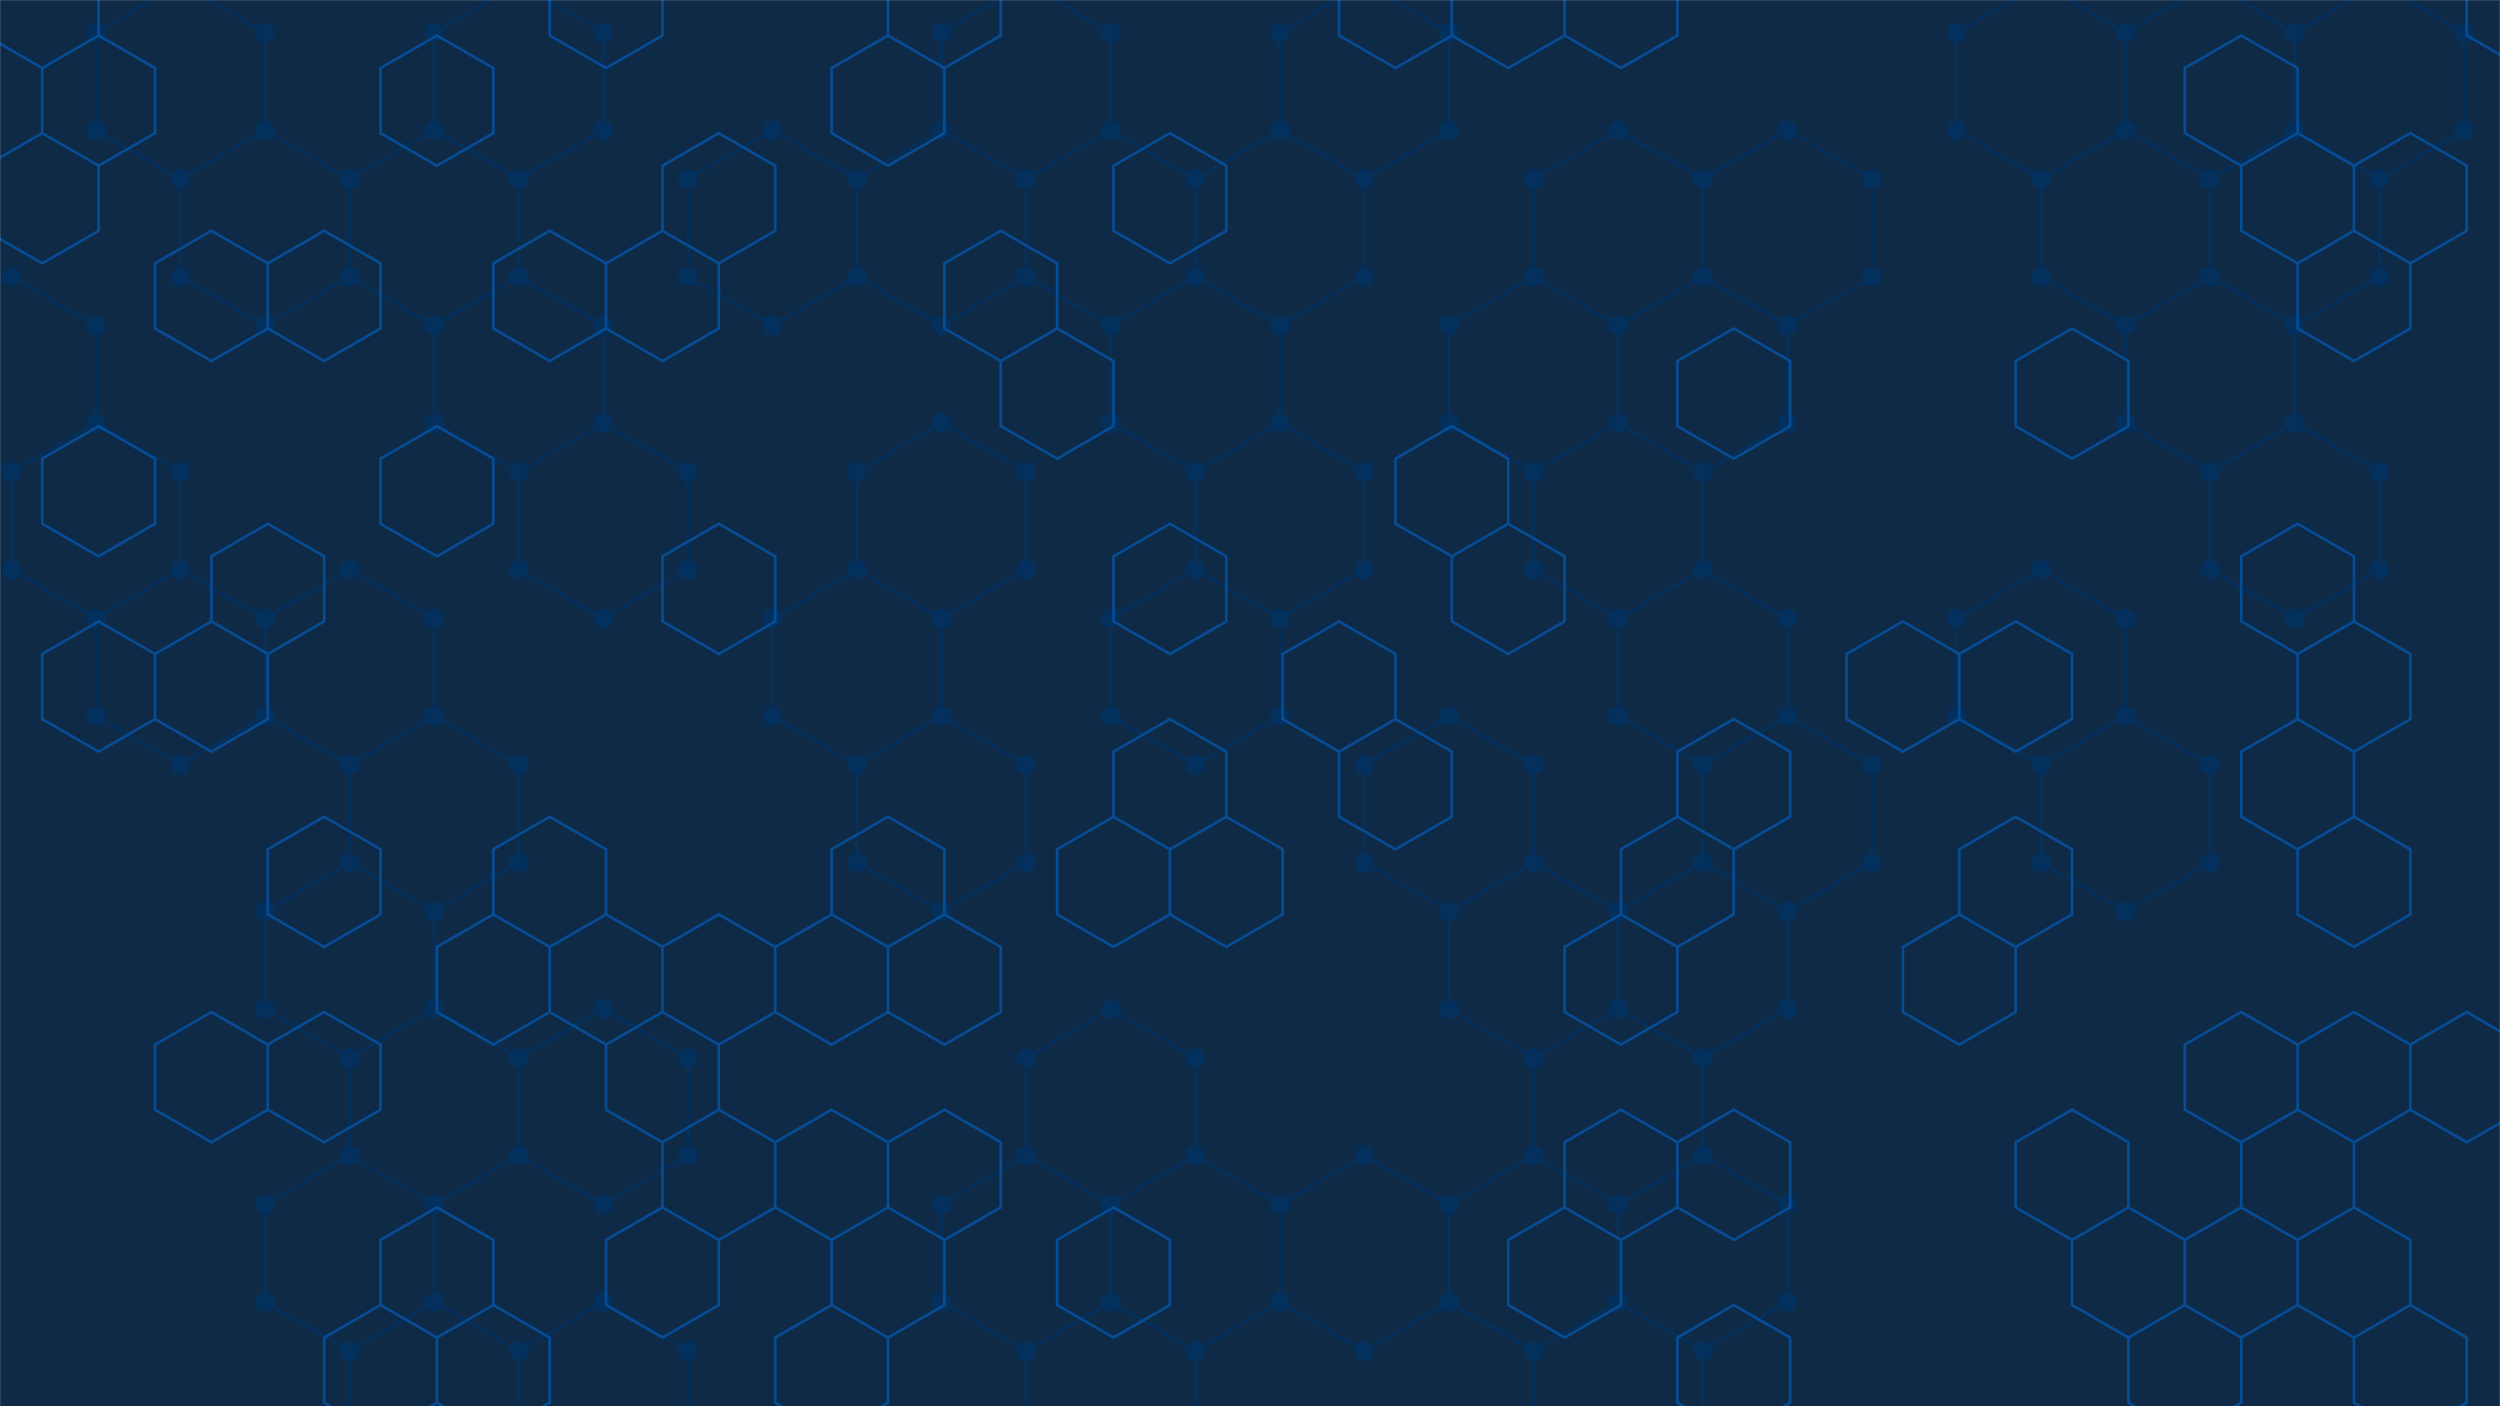 <svg xmlns="http://www.w3.org/2000/svg" version="1.1" xmlns:xlink="http://www.w3.org/1999/xlink" xmlns:svgjs="http://svgjs.com/svgjs" width="1920" height="1080" preserveAspectRatio="none" viewBox="0 0 1920 1080"><g mask="url(&quot;#SvgjsMask1002&quot;)" fill="none"><rect width="1920" height="1080" x="0" y="0" fill="#0e2a47"></rect><path d="M8.6 212.5L73.55 250L73.55 325L8.6 362.5L-56.35 325L-56.35 250zM73.55 325L138.51 362.5L138.51 437.5L73.55 475L8.6 437.5L8.6 362.5zM138.51 -12.5L203.46 25L203.46 100L138.51 137.5L73.55 100L73.55 25zM203.46 100L268.42 137.5L268.42 212.5L203.46 250L138.51 212.5L138.51 137.5zM138.51 437.5L203.46 475L203.46 550L138.51 587.5L73.55 550L73.55 475zM333.37 100L398.32 137.5L398.32 212.5L333.37 250L268.42 212.5L268.42 137.5zM268.42 437.5L333.37 475L333.37 550L268.42 587.5L203.46 550L203.46 475zM333.37 550L398.32 587.5L398.32 662.5L333.37 700L268.42 662.5L268.42 587.5zM268.42 662.5L333.37 700L333.37 775L268.42 812.5L203.46 775L203.46 700zM333.37 775L398.32 812.5L398.32 887.5L333.37 925L268.42 887.5L268.42 812.5zM268.42 887.5L333.37 925L333.37 1000L268.42 1037.5L203.46 1000L203.46 925zM333.37 1000L398.32 1037.5L398.32 1112.5L333.37 1150L268.42 1112.5L268.42 1037.5zM268.42 1112.5L333.37 1150L333.37 1225L268.42 1262.5L203.46 1225L203.46 1150zM398.32 -12.5L463.28 25L463.28 100L398.32 137.5L333.37 100L333.37 25zM398.32 212.5L463.28 250L463.28 325L398.32 362.5L333.37 325L333.37 250zM463.28 325L528.23 362.5L528.23 437.5L463.28 475L398.32 437.5L398.32 362.5zM463.28 775L528.23 812.5L528.23 887.5L463.28 925L398.32 887.5L398.32 812.5zM463.28 1000L528.23 1037.5L528.23 1112.5L463.28 1150L398.32 1112.5L398.32 1037.5zM398.32 1112.5L463.28 1150L463.28 1225L398.32 1262.5L333.37 1225L333.37 1150zM593.18 100L658.14 137.5L658.14 212.5L593.18 250L528.23 212.5L528.23 137.5zM723.09 100L788.05 137.5L788.05 212.5L723.09 250L658.14 212.5L658.14 137.5zM723.09 325L788.05 362.5L788.05 437.5L723.09 475L658.14 437.5L658.14 362.5zM658.14 437.5L723.09 475L723.09 550L658.14 587.5L593.18 550L593.18 475zM723.09 550L788.05 587.5L788.05 662.5L723.09 700L658.14 662.5L658.14 587.5zM788.04 -12.5L853 25L853 100L788.04 137.5L723.09 100L723.09 25zM853 100L917.95 137.5L917.95 212.5L853 250L788.04 212.5L788.04 137.5zM853 775L917.95 812.5L917.95 887.5L853 925L788.04 887.5L788.04 812.5zM788.04 887.5L853 925L853 1000L788.04 1037.5L723.09 1000L723.09 925zM853 1000L917.95 1037.5L917.95 1112.5L853 1150L788.04 1112.5L788.04 1037.5zM982.91 100L1047.86 137.5L1047.86 212.5L982.91 250L917.95 212.5L917.95 137.5zM917.95 212.5L982.91 250L982.91 325L917.95 362.5L853 325L853 250zM982.91 325L1047.86 362.5L1047.86 437.5L982.91 475L917.95 437.5L917.95 362.5zM917.95 437.5L982.91 475L982.91 550L917.95 587.5L853 550L853 475zM917.95 887.5L982.91 925L982.91 1000L917.95 1037.5L853 1000L853 925zM1047.86 -12.5L1112.81 25L1112.81 100L1047.86 137.5L982.91 100L982.91 25zM1112.81 550L1177.77 587.5L1177.77 662.5L1112.81 700L1047.86 662.5L1047.86 587.5zM1047.86 887.5L1112.81 925L1112.81 1000L1047.86 1037.5L982.91 1000L982.91 925zM1242.72 100L1307.67 137.5L1307.67 212.5L1242.72 250L1177.77 212.5L1177.77 137.5zM1177.77 212.5L1242.72 250L1242.72 325L1177.77 362.5L1112.81 325L1112.81 250zM1242.72 325L1307.67 362.5L1307.67 437.5L1242.72 475L1177.77 437.5L1177.77 362.5zM1177.77 662.5L1242.72 700L1242.72 775L1177.77 812.5L1112.81 775L1112.81 700zM1242.72 775L1307.67 812.5L1307.67 887.5L1242.72 925L1177.77 887.5L1177.77 812.5zM1177.77 887.5L1242.72 925L1242.72 1000L1177.77 1037.5L1112.81 1000L1112.81 925zM1242.72 1000L1307.67 1037.5L1307.67 1112.5L1242.72 1150L1177.77 1112.5L1177.77 1037.5zM1372.63 100L1437.58 137.5L1437.58 212.5L1372.63 250L1307.67 212.5L1307.67 137.5zM1307.67 212.5L1372.63 250L1372.63 325L1307.67 362.5L1242.72 325L1242.72 250zM1307.67 437.5L1372.63 475L1372.63 550L1307.67 587.5L1242.72 550L1242.72 475zM1372.63 550L1437.58 587.5L1437.58 662.5L1372.63 700L1307.67 662.5L1307.67 587.5zM1307.67 662.5L1372.63 700L1372.63 775L1307.67 812.5L1242.72 775L1242.72 700zM1307.67 887.5L1372.63 925L1372.63 1000L1307.67 1037.5L1242.72 1000L1242.72 925zM1437.58 1112.5L1502.54 1150L1502.54 1225L1437.58 1262.5L1372.63 1225L1372.63 1150zM1567.49 -12.5L1632.44 25L1632.44 100L1567.49 137.5L1502.54 100L1502.54 25zM1632.44 100L1697.4 137.5L1697.4 212.5L1632.44 250L1567.49 212.5L1567.49 137.5zM1567.49 437.5L1632.44 475L1632.44 550L1567.49 587.5L1502.54 550L1502.54 475zM1632.44 550L1697.4 587.5L1697.4 662.5L1632.44 700L1567.49 662.5L1567.49 587.5zM1567.49 1112.5L1632.44 1150L1632.44 1225L1567.49 1262.5L1502.54 1225L1502.54 1150zM1697.4 -12.5L1762.35 25L1762.35 100L1697.4 137.5L1632.44 100L1632.44 25zM1762.35 100L1827.3 137.5L1827.3 212.5L1762.35 250L1697.4 212.5L1697.4 137.5zM1697.4 212.5L1762.35 250L1762.35 325L1697.4 362.5L1632.44 325L1632.44 250zM1762.35 325L1827.3 362.5L1827.3 437.5L1762.35 475L1697.4 437.5L1697.4 362.5zM1827.3 -12.5L1892.26 25L1892.26 100L1827.3 137.5L1762.35 100L1762.35 25z" stroke="#03305d" stroke-width="2"></path><path d="M1.1 212.5 a7.5 7.5 0 1 0 15 0 a7.5 7.5 0 1 0 -15 0zM66.05 250 a7.5 7.5 0 1 0 15 0 a7.5 7.5 0 1 0 -15 0zM66.05 325 a7.5 7.5 0 1 0 15 0 a7.5 7.5 0 1 0 -15 0zM1.1 362.5 a7.5 7.5 0 1 0 15 0 a7.5 7.5 0 1 0 -15 0zM-63.85 325 a7.5 7.5 0 1 0 15 0 a7.5 7.5 0 1 0 -15 0zM-63.85 250 a7.5 7.5 0 1 0 15 0 a7.5 7.5 0 1 0 -15 0zM131.01 362.5 a7.5 7.5 0 1 0 15 0 a7.5 7.5 0 1 0 -15 0zM131.01 437.5 a7.5 7.5 0 1 0 15 0 a7.5 7.5 0 1 0 -15 0zM66.05 475 a7.5 7.5 0 1 0 15 0 a7.5 7.5 0 1 0 -15 0zM1.1 437.5 a7.5 7.5 0 1 0 15 0 a7.5 7.5 0 1 0 -15 0zM131.01 -12.5 a7.5 7.5 0 1 0 15 0 a7.5 7.5 0 1 0 -15 0zM195.96 25 a7.5 7.5 0 1 0 15 0 a7.5 7.5 0 1 0 -15 0zM195.96 100 a7.5 7.5 0 1 0 15 0 a7.5 7.5 0 1 0 -15 0zM131.01 137.5 a7.5 7.5 0 1 0 15 0 a7.5 7.5 0 1 0 -15 0zM66.05 100 a7.5 7.5 0 1 0 15 0 a7.5 7.5 0 1 0 -15 0zM66.05 25 a7.5 7.5 0 1 0 15 0 a7.5 7.5 0 1 0 -15 0zM260.92 137.5 a7.5 7.5 0 1 0 15 0 a7.5 7.5 0 1 0 -15 0zM260.92 212.5 a7.5 7.5 0 1 0 15 0 a7.5 7.5 0 1 0 -15 0zM195.96 250 a7.5 7.5 0 1 0 15 0 a7.5 7.5 0 1 0 -15 0zM131.01 212.5 a7.5 7.5 0 1 0 15 0 a7.5 7.5 0 1 0 -15 0zM195.96 475 a7.5 7.5 0 1 0 15 0 a7.5 7.5 0 1 0 -15 0zM195.96 550 a7.5 7.5 0 1 0 15 0 a7.5 7.5 0 1 0 -15 0zM131.01 587.5 a7.5 7.5 0 1 0 15 0 a7.5 7.5 0 1 0 -15 0zM66.05 550 a7.5 7.5 0 1 0 15 0 a7.5 7.5 0 1 0 -15 0zM325.87 100 a7.5 7.5 0 1 0 15 0 a7.5 7.5 0 1 0 -15 0zM390.82 137.5 a7.5 7.5 0 1 0 15 0 a7.5 7.5 0 1 0 -15 0zM390.82 212.5 a7.5 7.5 0 1 0 15 0 a7.5 7.5 0 1 0 -15 0zM325.87 250 a7.5 7.5 0 1 0 15 0 a7.5 7.5 0 1 0 -15 0zM260.92 437.5 a7.5 7.5 0 1 0 15 0 a7.5 7.5 0 1 0 -15 0zM325.87 475 a7.5 7.5 0 1 0 15 0 a7.5 7.5 0 1 0 -15 0zM325.87 550 a7.5 7.5 0 1 0 15 0 a7.5 7.5 0 1 0 -15 0zM260.92 587.5 a7.5 7.5 0 1 0 15 0 a7.5 7.5 0 1 0 -15 0zM390.82 587.5 a7.5 7.5 0 1 0 15 0 a7.5 7.5 0 1 0 -15 0zM390.82 662.5 a7.5 7.5 0 1 0 15 0 a7.5 7.5 0 1 0 -15 0zM325.87 700 a7.5 7.5 0 1 0 15 0 a7.5 7.5 0 1 0 -15 0zM260.92 662.5 a7.5 7.5 0 1 0 15 0 a7.5 7.5 0 1 0 -15 0zM325.87 775 a7.5 7.5 0 1 0 15 0 a7.5 7.5 0 1 0 -15 0zM260.92 812.5 a7.5 7.5 0 1 0 15 0 a7.5 7.5 0 1 0 -15 0zM195.96 775 a7.5 7.5 0 1 0 15 0 a7.5 7.5 0 1 0 -15 0zM195.96 700 a7.5 7.5 0 1 0 15 0 a7.5 7.5 0 1 0 -15 0zM390.82 812.5 a7.5 7.5 0 1 0 15 0 a7.5 7.5 0 1 0 -15 0zM390.82 887.5 a7.5 7.5 0 1 0 15 0 a7.5 7.5 0 1 0 -15 0zM325.87 925 a7.5 7.5 0 1 0 15 0 a7.5 7.5 0 1 0 -15 0zM260.92 887.5 a7.5 7.5 0 1 0 15 0 a7.5 7.5 0 1 0 -15 0zM325.87 1000 a7.5 7.5 0 1 0 15 0 a7.5 7.5 0 1 0 -15 0zM260.92 1037.5 a7.5 7.5 0 1 0 15 0 a7.5 7.5 0 1 0 -15 0zM195.96 1000 a7.5 7.5 0 1 0 15 0 a7.5 7.5 0 1 0 -15 0zM195.96 925 a7.5 7.5 0 1 0 15 0 a7.5 7.5 0 1 0 -15 0zM390.82 1037.5 a7.5 7.5 0 1 0 15 0 a7.5 7.5 0 1 0 -15 0zM390.82 1112.5 a7.5 7.5 0 1 0 15 0 a7.5 7.5 0 1 0 -15 0zM325.87 1150 a7.5 7.5 0 1 0 15 0 a7.5 7.5 0 1 0 -15 0zM260.92 1112.5 a7.5 7.5 0 1 0 15 0 a7.5 7.5 0 1 0 -15 0zM325.87 1225 a7.5 7.5 0 1 0 15 0 a7.5 7.5 0 1 0 -15 0zM260.92 1262.5 a7.5 7.5 0 1 0 15 0 a7.5 7.5 0 1 0 -15 0zM195.96 1225 a7.5 7.5 0 1 0 15 0 a7.5 7.5 0 1 0 -15 0zM195.96 1150 a7.5 7.5 0 1 0 15 0 a7.5 7.5 0 1 0 -15 0zM390.82 -12.5 a7.5 7.5 0 1 0 15 0 a7.5 7.5 0 1 0 -15 0zM455.78 25 a7.5 7.5 0 1 0 15 0 a7.5 7.5 0 1 0 -15 0zM455.78 100 a7.5 7.5 0 1 0 15 0 a7.5 7.5 0 1 0 -15 0zM325.87 25 a7.5 7.5 0 1 0 15 0 a7.5 7.5 0 1 0 -15 0zM455.78 250 a7.5 7.5 0 1 0 15 0 a7.5 7.5 0 1 0 -15 0zM455.78 325 a7.5 7.5 0 1 0 15 0 a7.5 7.5 0 1 0 -15 0zM390.82 362.5 a7.5 7.5 0 1 0 15 0 a7.5 7.5 0 1 0 -15 0zM325.87 325 a7.5 7.5 0 1 0 15 0 a7.5 7.5 0 1 0 -15 0zM520.73 362.5 a7.5 7.5 0 1 0 15 0 a7.5 7.5 0 1 0 -15 0zM520.73 437.5 a7.5 7.5 0 1 0 15 0 a7.5 7.5 0 1 0 -15 0zM455.78 475 a7.5 7.5 0 1 0 15 0 a7.5 7.5 0 1 0 -15 0zM390.82 437.5 a7.5 7.5 0 1 0 15 0 a7.5 7.5 0 1 0 -15 0zM455.78 775 a7.5 7.5 0 1 0 15 0 a7.5 7.5 0 1 0 -15 0zM520.73 812.5 a7.5 7.5 0 1 0 15 0 a7.5 7.5 0 1 0 -15 0zM520.73 887.5 a7.5 7.5 0 1 0 15 0 a7.5 7.5 0 1 0 -15 0zM455.78 925 a7.5 7.5 0 1 0 15 0 a7.5 7.5 0 1 0 -15 0zM455.78 1000 a7.5 7.5 0 1 0 15 0 a7.5 7.5 0 1 0 -15 0zM520.73 1037.5 a7.5 7.5 0 1 0 15 0 a7.5 7.5 0 1 0 -15 0zM520.73 1112.5 a7.5 7.5 0 1 0 15 0 a7.5 7.5 0 1 0 -15 0zM455.78 1150 a7.5 7.5 0 1 0 15 0 a7.5 7.5 0 1 0 -15 0zM455.78 1225 a7.5 7.5 0 1 0 15 0 a7.5 7.5 0 1 0 -15 0zM390.82 1262.5 a7.5 7.5 0 1 0 15 0 a7.5 7.5 0 1 0 -15 0zM585.68 100 a7.5 7.5 0 1 0 15 0 a7.5 7.5 0 1 0 -15 0zM650.64 137.5 a7.5 7.5 0 1 0 15 0 a7.5 7.5 0 1 0 -15 0zM650.64 212.5 a7.5 7.5 0 1 0 15 0 a7.5 7.5 0 1 0 -15 0zM585.68 250 a7.5 7.5 0 1 0 15 0 a7.5 7.5 0 1 0 -15 0zM520.73 212.5 a7.5 7.5 0 1 0 15 0 a7.5 7.5 0 1 0 -15 0zM520.73 137.5 a7.5 7.5 0 1 0 15 0 a7.5 7.5 0 1 0 -15 0zM715.59 100 a7.5 7.5 0 1 0 15 0 a7.5 7.5 0 1 0 -15 0zM780.55 137.5 a7.5 7.5 0 1 0 15 0 a7.5 7.5 0 1 0 -15 0zM780.55 212.5 a7.5 7.5 0 1 0 15 0 a7.5 7.5 0 1 0 -15 0zM715.59 250 a7.5 7.5 0 1 0 15 0 a7.5 7.5 0 1 0 -15 0zM715.59 325 a7.5 7.5 0 1 0 15 0 a7.5 7.5 0 1 0 -15 0zM780.55 362.5 a7.5 7.5 0 1 0 15 0 a7.5 7.5 0 1 0 -15 0zM780.55 437.5 a7.5 7.5 0 1 0 15 0 a7.5 7.5 0 1 0 -15 0zM715.59 475 a7.5 7.5 0 1 0 15 0 a7.5 7.5 0 1 0 -15 0zM650.64 437.5 a7.5 7.5 0 1 0 15 0 a7.5 7.5 0 1 0 -15 0zM650.64 362.5 a7.5 7.5 0 1 0 15 0 a7.5 7.5 0 1 0 -15 0zM715.59 550 a7.5 7.5 0 1 0 15 0 a7.5 7.5 0 1 0 -15 0zM650.64 587.5 a7.5 7.5 0 1 0 15 0 a7.5 7.5 0 1 0 -15 0zM585.68 550 a7.5 7.5 0 1 0 15 0 a7.5 7.5 0 1 0 -15 0zM585.68 475 a7.5 7.5 0 1 0 15 0 a7.5 7.5 0 1 0 -15 0zM780.55 587.5 a7.5 7.5 0 1 0 15 0 a7.5 7.5 0 1 0 -15 0zM780.55 662.5 a7.5 7.5 0 1 0 15 0 a7.5 7.5 0 1 0 -15 0zM715.59 700 a7.5 7.5 0 1 0 15 0 a7.5 7.5 0 1 0 -15 0zM650.64 662.5 a7.5 7.5 0 1 0 15 0 a7.5 7.5 0 1 0 -15 0zM780.54 -12.5 a7.5 7.5 0 1 0 15 0 a7.5 7.5 0 1 0 -15 0zM845.5 25 a7.5 7.5 0 1 0 15 0 a7.5 7.5 0 1 0 -15 0zM845.5 100 a7.5 7.5 0 1 0 15 0 a7.5 7.5 0 1 0 -15 0zM780.54 137.5 a7.5 7.5 0 1 0 15 0 a7.5 7.5 0 1 0 -15 0zM715.59 25 a7.5 7.5 0 1 0 15 0 a7.5 7.5 0 1 0 -15 0zM910.45 137.5 a7.5 7.5 0 1 0 15 0 a7.5 7.5 0 1 0 -15 0zM910.45 212.5 a7.5 7.5 0 1 0 15 0 a7.5 7.5 0 1 0 -15 0zM845.5 250 a7.5 7.5 0 1 0 15 0 a7.5 7.5 0 1 0 -15 0zM780.54 212.5 a7.5 7.5 0 1 0 15 0 a7.5 7.5 0 1 0 -15 0zM845.5 775 a7.5 7.5 0 1 0 15 0 a7.5 7.5 0 1 0 -15 0zM910.45 812.5 a7.5 7.5 0 1 0 15 0 a7.5 7.5 0 1 0 -15 0zM910.45 887.5 a7.5 7.5 0 1 0 15 0 a7.5 7.5 0 1 0 -15 0zM845.5 925 a7.5 7.5 0 1 0 15 0 a7.5 7.5 0 1 0 -15 0zM780.54 887.5 a7.5 7.5 0 1 0 15 0 a7.5 7.5 0 1 0 -15 0zM780.54 812.5 a7.5 7.5 0 1 0 15 0 a7.5 7.5 0 1 0 -15 0zM845.5 1000 a7.5 7.5 0 1 0 15 0 a7.5 7.5 0 1 0 -15 0zM780.54 1037.5 a7.5 7.5 0 1 0 15 0 a7.5 7.5 0 1 0 -15 0zM715.59 1000 a7.5 7.5 0 1 0 15 0 a7.5 7.5 0 1 0 -15 0zM715.59 925 a7.5 7.5 0 1 0 15 0 a7.5 7.5 0 1 0 -15 0zM910.45 1037.5 a7.5 7.5 0 1 0 15 0 a7.5 7.5 0 1 0 -15 0zM910.45 1112.5 a7.5 7.5 0 1 0 15 0 a7.5 7.5 0 1 0 -15 0zM845.5 1150 a7.5 7.5 0 1 0 15 0 a7.5 7.5 0 1 0 -15 0zM780.54 1112.5 a7.5 7.5 0 1 0 15 0 a7.5 7.5 0 1 0 -15 0zM975.41 100 a7.5 7.5 0 1 0 15 0 a7.5 7.5 0 1 0 -15 0zM1040.36 137.5 a7.5 7.5 0 1 0 15 0 a7.5 7.5 0 1 0 -15 0zM1040.36 212.5 a7.5 7.5 0 1 0 15 0 a7.5 7.5 0 1 0 -15 0zM975.41 250 a7.5 7.5 0 1 0 15 0 a7.5 7.5 0 1 0 -15 0zM975.41 325 a7.5 7.5 0 1 0 15 0 a7.5 7.5 0 1 0 -15 0zM910.45 362.5 a7.5 7.5 0 1 0 15 0 a7.5 7.5 0 1 0 -15 0zM845.5 325 a7.5 7.5 0 1 0 15 0 a7.5 7.5 0 1 0 -15 0zM1040.36 362.5 a7.5 7.5 0 1 0 15 0 a7.5 7.5 0 1 0 -15 0zM1040.36 437.5 a7.5 7.5 0 1 0 15 0 a7.5 7.5 0 1 0 -15 0zM975.41 475 a7.5 7.5 0 1 0 15 0 a7.5 7.5 0 1 0 -15 0zM910.45 437.5 a7.5 7.5 0 1 0 15 0 a7.5 7.5 0 1 0 -15 0zM975.41 550 a7.5 7.5 0 1 0 15 0 a7.5 7.5 0 1 0 -15 0zM910.45 587.5 a7.5 7.5 0 1 0 15 0 a7.5 7.5 0 1 0 -15 0zM845.5 550 a7.5 7.5 0 1 0 15 0 a7.5 7.5 0 1 0 -15 0zM845.5 475 a7.5 7.5 0 1 0 15 0 a7.5 7.5 0 1 0 -15 0zM975.41 925 a7.5 7.5 0 1 0 15 0 a7.5 7.5 0 1 0 -15 0zM975.41 1000 a7.5 7.5 0 1 0 15 0 a7.5 7.5 0 1 0 -15 0zM1040.36 -12.5 a7.5 7.5 0 1 0 15 0 a7.5 7.5 0 1 0 -15 0zM1105.31 25 a7.5 7.5 0 1 0 15 0 a7.5 7.5 0 1 0 -15 0zM1105.31 100 a7.5 7.5 0 1 0 15 0 a7.5 7.5 0 1 0 -15 0zM975.41 25 a7.5 7.5 0 1 0 15 0 a7.5 7.5 0 1 0 -15 0zM1105.31 550 a7.5 7.5 0 1 0 15 0 a7.5 7.5 0 1 0 -15 0zM1170.27 587.5 a7.5 7.5 0 1 0 15 0 a7.5 7.5 0 1 0 -15 0zM1170.27 662.5 a7.5 7.5 0 1 0 15 0 a7.5 7.5 0 1 0 -15 0zM1105.31 700 a7.5 7.5 0 1 0 15 0 a7.5 7.5 0 1 0 -15 0zM1040.36 662.5 a7.5 7.5 0 1 0 15 0 a7.5 7.5 0 1 0 -15 0zM1040.36 587.5 a7.5 7.5 0 1 0 15 0 a7.5 7.5 0 1 0 -15 0zM1040.36 887.5 a7.5 7.5 0 1 0 15 0 a7.5 7.5 0 1 0 -15 0zM1105.31 925 a7.5 7.5 0 1 0 15 0 a7.5 7.5 0 1 0 -15 0zM1105.31 1000 a7.5 7.5 0 1 0 15 0 a7.5 7.5 0 1 0 -15 0zM1040.36 1037.5 a7.5 7.5 0 1 0 15 0 a7.5 7.5 0 1 0 -15 0zM1235.22 100 a7.5 7.5 0 1 0 15 0 a7.5 7.5 0 1 0 -15 0zM1300.17 137.5 a7.5 7.5 0 1 0 15 0 a7.5 7.5 0 1 0 -15 0zM1300.17 212.5 a7.5 7.5 0 1 0 15 0 a7.5 7.5 0 1 0 -15 0zM1235.22 250 a7.5 7.5 0 1 0 15 0 a7.5 7.5 0 1 0 -15 0zM1170.27 212.5 a7.5 7.5 0 1 0 15 0 a7.5 7.5 0 1 0 -15 0zM1170.27 137.5 a7.5 7.5 0 1 0 15 0 a7.5 7.5 0 1 0 -15 0zM1235.22 325 a7.5 7.5 0 1 0 15 0 a7.5 7.5 0 1 0 -15 0zM1170.27 362.5 a7.5 7.5 0 1 0 15 0 a7.5 7.5 0 1 0 -15 0zM1105.31 325 a7.5 7.5 0 1 0 15 0 a7.5 7.5 0 1 0 -15 0zM1105.31 250 a7.5 7.5 0 1 0 15 0 a7.5 7.5 0 1 0 -15 0zM1300.17 362.5 a7.5 7.5 0 1 0 15 0 a7.5 7.5 0 1 0 -15 0zM1300.17 437.5 a7.5 7.5 0 1 0 15 0 a7.5 7.5 0 1 0 -15 0zM1235.22 475 a7.5 7.5 0 1 0 15 0 a7.5 7.5 0 1 0 -15 0zM1170.27 437.5 a7.5 7.5 0 1 0 15 0 a7.5 7.5 0 1 0 -15 0zM1235.22 700 a7.5 7.5 0 1 0 15 0 a7.5 7.5 0 1 0 -15 0zM1235.22 775 a7.5 7.5 0 1 0 15 0 a7.5 7.5 0 1 0 -15 0zM1170.27 812.5 a7.5 7.5 0 1 0 15 0 a7.5 7.5 0 1 0 -15 0zM1105.31 775 a7.5 7.5 0 1 0 15 0 a7.5 7.5 0 1 0 -15 0zM1300.17 812.5 a7.5 7.5 0 1 0 15 0 a7.5 7.5 0 1 0 -15 0zM1300.17 887.5 a7.5 7.5 0 1 0 15 0 a7.5 7.5 0 1 0 -15 0zM1235.22 925 a7.5 7.5 0 1 0 15 0 a7.5 7.5 0 1 0 -15 0zM1170.27 887.5 a7.5 7.5 0 1 0 15 0 a7.5 7.5 0 1 0 -15 0zM1235.22 1000 a7.5 7.5 0 1 0 15 0 a7.5 7.5 0 1 0 -15 0zM1170.27 1037.5 a7.5 7.5 0 1 0 15 0 a7.5 7.5 0 1 0 -15 0zM1300.17 1037.5 a7.5 7.5 0 1 0 15 0 a7.5 7.5 0 1 0 -15 0zM1300.17 1112.5 a7.5 7.5 0 1 0 15 0 a7.5 7.5 0 1 0 -15 0zM1235.22 1150 a7.5 7.5 0 1 0 15 0 a7.5 7.5 0 1 0 -15 0zM1170.27 1112.5 a7.5 7.5 0 1 0 15 0 a7.5 7.5 0 1 0 -15 0zM1365.13 100 a7.5 7.5 0 1 0 15 0 a7.5 7.5 0 1 0 -15 0zM1430.08 137.5 a7.5 7.5 0 1 0 15 0 a7.5 7.5 0 1 0 -15 0zM1430.08 212.5 a7.5 7.5 0 1 0 15 0 a7.5 7.5 0 1 0 -15 0zM1365.13 250 a7.5 7.5 0 1 0 15 0 a7.5 7.5 0 1 0 -15 0zM1365.13 325 a7.5 7.5 0 1 0 15 0 a7.5 7.5 0 1 0 -15 0zM1365.13 475 a7.5 7.5 0 1 0 15 0 a7.5 7.5 0 1 0 -15 0zM1365.13 550 a7.5 7.5 0 1 0 15 0 a7.5 7.5 0 1 0 -15 0zM1300.17 587.5 a7.5 7.5 0 1 0 15 0 a7.5 7.5 0 1 0 -15 0zM1235.22 550 a7.5 7.5 0 1 0 15 0 a7.5 7.5 0 1 0 -15 0zM1430.08 587.5 a7.5 7.5 0 1 0 15 0 a7.5 7.5 0 1 0 -15 0zM1430.08 662.5 a7.5 7.5 0 1 0 15 0 a7.5 7.5 0 1 0 -15 0zM1365.13 700 a7.5 7.5 0 1 0 15 0 a7.5 7.5 0 1 0 -15 0zM1300.17 662.5 a7.5 7.5 0 1 0 15 0 a7.5 7.5 0 1 0 -15 0zM1365.13 775 a7.5 7.5 0 1 0 15 0 a7.5 7.5 0 1 0 -15 0zM1365.13 925 a7.5 7.5 0 1 0 15 0 a7.5 7.5 0 1 0 -15 0zM1365.13 1000 a7.5 7.5 0 1 0 15 0 a7.5 7.5 0 1 0 -15 0zM1430.08 1112.5 a7.5 7.5 0 1 0 15 0 a7.5 7.5 0 1 0 -15 0zM1495.04 1150 a7.5 7.5 0 1 0 15 0 a7.5 7.5 0 1 0 -15 0zM1495.04 1225 a7.5 7.5 0 1 0 15 0 a7.5 7.5 0 1 0 -15 0zM1430.08 1262.5 a7.5 7.5 0 1 0 15 0 a7.5 7.5 0 1 0 -15 0zM1365.13 1225 a7.5 7.5 0 1 0 15 0 a7.5 7.5 0 1 0 -15 0zM1365.13 1150 a7.5 7.5 0 1 0 15 0 a7.5 7.5 0 1 0 -15 0zM1559.99 -12.5 a7.5 7.5 0 1 0 15 0 a7.5 7.5 0 1 0 -15 0zM1624.94 25 a7.5 7.5 0 1 0 15 0 a7.5 7.5 0 1 0 -15 0zM1624.94 100 a7.5 7.5 0 1 0 15 0 a7.5 7.5 0 1 0 -15 0zM1559.99 137.5 a7.5 7.5 0 1 0 15 0 a7.5 7.5 0 1 0 -15 0zM1495.04 100 a7.5 7.5 0 1 0 15 0 a7.5 7.5 0 1 0 -15 0zM1495.04 25 a7.5 7.5 0 1 0 15 0 a7.5 7.5 0 1 0 -15 0zM1689.9 137.5 a7.5 7.5 0 1 0 15 0 a7.5 7.5 0 1 0 -15 0zM1689.9 212.5 a7.5 7.5 0 1 0 15 0 a7.5 7.5 0 1 0 -15 0zM1624.94 250 a7.5 7.5 0 1 0 15 0 a7.5 7.5 0 1 0 -15 0zM1559.99 212.5 a7.5 7.5 0 1 0 15 0 a7.5 7.5 0 1 0 -15 0zM1559.99 437.5 a7.5 7.5 0 1 0 15 0 a7.5 7.5 0 1 0 -15 0zM1624.94 475 a7.5 7.5 0 1 0 15 0 a7.5 7.5 0 1 0 -15 0zM1624.94 550 a7.5 7.5 0 1 0 15 0 a7.5 7.5 0 1 0 -15 0zM1559.99 587.5 a7.5 7.5 0 1 0 15 0 a7.5 7.5 0 1 0 -15 0zM1495.04 550 a7.5 7.5 0 1 0 15 0 a7.5 7.5 0 1 0 -15 0zM1495.04 475 a7.5 7.5 0 1 0 15 0 a7.5 7.5 0 1 0 -15 0zM1689.9 587.5 a7.5 7.5 0 1 0 15 0 a7.5 7.5 0 1 0 -15 0zM1689.9 662.5 a7.5 7.5 0 1 0 15 0 a7.5 7.5 0 1 0 -15 0zM1624.94 700 a7.5 7.5 0 1 0 15 0 a7.5 7.5 0 1 0 -15 0zM1559.99 662.5 a7.5 7.5 0 1 0 15 0 a7.5 7.5 0 1 0 -15 0zM1559.99 1112.5 a7.5 7.5 0 1 0 15 0 a7.5 7.5 0 1 0 -15 0zM1624.94 1150 a7.5 7.5 0 1 0 15 0 a7.5 7.5 0 1 0 -15 0zM1624.94 1225 a7.5 7.5 0 1 0 15 0 a7.5 7.5 0 1 0 -15 0zM1559.99 1262.5 a7.5 7.5 0 1 0 15 0 a7.5 7.5 0 1 0 -15 0zM1689.9 -12.5 a7.5 7.5 0 1 0 15 0 a7.5 7.5 0 1 0 -15 0zM1754.85 25 a7.5 7.5 0 1 0 15 0 a7.5 7.5 0 1 0 -15 0zM1754.85 100 a7.5 7.5 0 1 0 15 0 a7.5 7.5 0 1 0 -15 0zM1819.8 137.5 a7.5 7.5 0 1 0 15 0 a7.5 7.5 0 1 0 -15 0zM1819.8 212.5 a7.5 7.5 0 1 0 15 0 a7.5 7.5 0 1 0 -15 0zM1754.85 250 a7.5 7.5 0 1 0 15 0 a7.5 7.5 0 1 0 -15 0zM1754.85 325 a7.5 7.5 0 1 0 15 0 a7.5 7.5 0 1 0 -15 0zM1689.9 362.5 a7.5 7.5 0 1 0 15 0 a7.5 7.5 0 1 0 -15 0zM1624.94 325 a7.5 7.5 0 1 0 15 0 a7.5 7.5 0 1 0 -15 0zM1819.8 362.5 a7.5 7.5 0 1 0 15 0 a7.5 7.5 0 1 0 -15 0zM1819.8 437.5 a7.5 7.5 0 1 0 15 0 a7.5 7.5 0 1 0 -15 0zM1754.85 475 a7.5 7.5 0 1 0 15 0 a7.5 7.5 0 1 0 -15 0zM1689.9 437.5 a7.5 7.5 0 1 0 15 0 a7.5 7.5 0 1 0 -15 0zM1819.8 -12.5 a7.5 7.5 0 1 0 15 0 a7.5 7.5 0 1 0 -15 0zM1884.76 25 a7.5 7.5 0 1 0 15 0 a7.5 7.5 0 1 0 -15 0zM1884.76 100 a7.5 7.5 0 1 0 15 0 a7.5 7.5 0 1 0 -15 0z" fill="#03305d"></path><path d="M32.43 -47.74L75.73 -22.74L75.73 27.26L32.43 52.26L-10.87 27.26L-10.87 -22.74zM75.73 27.26L119.03 52.26L119.03 102.26L75.73 127.26L32.43 102.26L32.43 52.26zM32.43 102.26L75.73 127.26L75.73 177.26L32.43 202.26L-10.87 177.26L-10.87 127.26zM75.73 327.26L119.03 352.26L119.03 402.26L75.73 427.26L32.43 402.26L32.43 352.26zM75.73 477.26L119.03 502.26L119.03 552.26L75.73 577.26L32.43 552.26L32.43 502.26zM162.34 177.26L205.64 202.26L205.64 252.26L162.34 277.26L119.03 252.26L119.03 202.26zM162.34 477.26L205.64 502.26L205.64 552.26L162.34 577.26L119.03 552.26L119.03 502.26zM162.34 777.26L205.64 802.26L205.64 852.26L162.34 877.26L119.03 852.26L119.03 802.26zM248.94 177.26L292.25 202.26L292.25 252.26L248.94 277.26L205.64 252.26L205.64 202.26zM205.64 402.26L248.94 427.26L248.94 477.26L205.64 502.26L162.34 477.26L162.34 427.26zM248.94 627.26L292.25 652.26L292.25 702.26L248.94 727.26L205.64 702.26L205.64 652.26zM248.94 777.26L292.25 802.26L292.25 852.26L248.94 877.26L205.64 852.26L205.64 802.26zM335.55 27.26L378.85 52.26L378.85 102.26L335.55 127.26L292.25 102.26L292.25 52.26zM335.55 327.26L378.85 352.26L378.85 402.26L335.55 427.26L292.25 402.26L292.25 352.26zM335.55 927.26L378.85 952.26L378.85 1002.26L335.55 1027.26L292.25 1002.26L292.25 952.26zM292.25 1002.26L335.55 1027.26L335.55 1077.26L292.25 1102.26L248.94 1077.26L248.94 1027.26zM422.15 177.26L465.46 202.26L465.46 252.26L422.15 277.26L378.85 252.26L378.85 202.26zM422.15 627.26L465.46 652.26L465.46 702.26L422.15 727.26L378.85 702.26L378.85 652.26zM378.85 702.26L422.15 727.26L422.15 777.26L378.85 802.26L335.55 777.26L335.55 727.26zM378.85 1002.26L422.15 1027.26L422.15 1077.26L378.85 1102.26L335.55 1077.26L335.55 1027.26zM465.46 -47.74L508.76 -22.74L508.76 27.26L465.46 52.26L422.15 27.26L422.15 -22.74zM508.76 177.26L552.06 202.26L552.06 252.26L508.76 277.26L465.46 252.26L465.46 202.26zM465.46 702.26L508.76 727.26L508.76 777.26L465.46 802.26L422.15 777.26L422.15 727.26zM508.76 777.26L552.06 802.26L552.06 852.26L508.76 877.26L465.46 852.26L465.46 802.26zM508.76 927.26L552.06 952.26L552.06 1002.26L508.76 1027.26L465.46 1002.26L465.46 952.26zM552.06 102.26L595.36 127.26L595.36 177.26L552.06 202.26L508.76 177.26L508.76 127.26zM552.06 402.26L595.36 427.26L595.36 477.26L552.06 502.26L508.76 477.26L508.76 427.26zM552.06 702.26L595.36 727.26L595.36 777.26L552.06 802.26L508.76 777.26L508.76 727.26zM552.06 852.26L595.36 877.26L595.36 927.26L552.06 952.26L508.76 927.26L508.76 877.26zM681.97 27.26L725.27 52.26L725.27 102.26L681.97 127.26L638.66 102.26L638.66 52.26zM681.97 627.26L725.27 652.26L725.27 702.26L681.97 727.26L638.66 702.26L638.66 652.26zM638.66 702.26L681.97 727.26L681.97 777.26L638.66 802.26L595.36 777.26L595.36 727.26zM638.66 852.26L681.97 877.26L681.97 927.26L638.66 952.26L595.36 927.26L595.36 877.26zM681.97 927.26L725.27 952.26L725.27 1002.26L681.97 1027.26L638.66 1002.26L638.66 952.26zM638.66 1002.26L681.97 1027.26L681.97 1077.26L638.66 1102.26L595.36 1077.26L595.36 1027.26zM725.27 -47.74L768.57 -22.74L768.57 27.26L725.27 52.26L681.97 27.26L681.97 -22.74zM768.57 177.26L811.88 202.26L811.88 252.26L768.57 277.26L725.27 252.26L725.27 202.26zM725.27 702.26L768.57 727.26L768.57 777.26L725.27 802.26L681.97 777.26L681.97 727.26zM725.27 852.26L768.57 877.26L768.57 927.26L725.27 952.26L681.97 927.26L681.97 877.26zM811.88 252.26L855.18 277.26L855.18 327.26L811.88 352.26L768.57 327.26L768.57 277.26zM855.18 627.26L898.48 652.26L898.48 702.26L855.18 727.26L811.88 702.26L811.88 652.26zM855.18 927.26L898.48 952.26L898.48 1002.26L855.18 1027.26L811.88 1002.26L811.88 952.26zM898.48 102.26L941.78 127.26L941.78 177.26L898.48 202.26L855.18 177.26L855.18 127.26zM898.48 402.26L941.78 427.26L941.78 477.26L898.48 502.26L855.18 477.26L855.18 427.26zM898.48 552.26L941.78 577.26L941.78 627.26L898.48 652.26L855.18 627.26L855.18 577.26zM941.78 627.26L985.09 652.26L985.09 702.26L941.78 727.26L898.48 702.26L898.48 652.26zM1028.39 477.26L1071.69 502.26L1071.69 552.26L1028.39 577.26L985.09 552.26L985.09 502.26zM1071.69 -47.74L1114.99 -22.74L1114.99 27.26L1071.69 52.26L1028.39 27.26L1028.39 -22.74zM1114.99 327.26L1158.3 352.26L1158.3 402.26L1114.99 427.26L1071.69 402.26L1071.69 352.26zM1071.69 552.26L1114.99 577.26L1114.99 627.26L1071.69 652.26L1028.39 627.26L1028.39 577.26zM1158.3 -47.74L1201.6 -22.74L1201.6 27.26L1158.3 52.26L1114.99 27.26L1114.99 -22.74zM1158.3 402.26L1201.6 427.26L1201.6 477.26L1158.3 502.26L1114.99 477.26L1114.99 427.26zM1201.6 927.26L1244.9 952.26L1244.9 1002.26L1201.6 1027.26L1158.3 1002.26L1158.3 952.26zM1244.9 -47.74L1288.2 -22.74L1288.2 27.26L1244.9 52.26L1201.6 27.26L1201.6 -22.74zM1288.2 627.26L1331.51 652.26L1331.51 702.26L1288.2 727.26L1244.9 702.26L1244.9 652.26zM1244.9 702.26L1288.2 727.26L1288.2 777.26L1244.9 802.26L1201.6 777.26L1201.6 727.26zM1244.9 852.26L1288.2 877.26L1288.2 927.26L1244.9 952.26L1201.6 927.26L1201.6 877.26zM1331.51 252.26L1374.81 277.26L1374.81 327.26L1331.51 352.26L1288.2 327.26L1288.2 277.26zM1331.51 552.26L1374.81 577.26L1374.81 627.26L1331.51 652.26L1288.2 627.26L1288.2 577.26zM1331.51 852.26L1374.81 877.26L1374.81 927.26L1331.51 952.26L1288.2 927.26L1288.2 877.26zM1331.51 1002.26L1374.81 1027.26L1374.81 1077.26L1331.51 1102.26L1288.2 1077.26L1288.2 1027.26zM1461.41 477.26L1504.72 502.26L1504.72 552.26L1461.41 577.26L1418.11 552.26L1418.11 502.26zM1548.02 477.26L1591.32 502.26L1591.32 552.26L1548.02 577.26L1504.72 552.26L1504.72 502.26zM1548.02 627.26L1591.32 652.26L1591.32 702.26L1548.02 727.26L1504.72 702.26L1504.72 652.26zM1504.72 702.26L1548.02 727.26L1548.02 777.26L1504.72 802.26L1461.41 777.26L1461.41 727.26zM1591.32 252.26L1634.62 277.26L1634.62 327.26L1591.32 352.26L1548.02 327.26L1548.02 277.26zM1591.32 852.26L1634.62 877.26L1634.62 927.26L1591.32 952.26L1548.02 927.26L1548.02 877.26zM1634.62 927.26L1677.93 952.26L1677.93 1002.26L1634.62 1027.26L1591.32 1002.26L1591.32 952.26zM1721.23 27.26L1764.53 52.26L1764.53 102.26L1721.23 127.26L1677.93 102.26L1677.93 52.26zM1721.23 777.26L1764.53 802.26L1764.53 852.26L1721.23 877.26L1677.93 852.26L1677.93 802.26zM1721.23 927.26L1764.53 952.26L1764.53 1002.26L1721.23 1027.26L1677.93 1002.26L1677.93 952.26zM1677.93 1002.26L1721.23 1027.26L1721.23 1077.26L1677.93 1102.26L1634.62 1077.26L1634.62 1027.26zM1764.53 102.26L1807.83 127.26L1807.83 177.26L1764.53 202.26L1721.23 177.26L1721.23 127.26zM1807.83 177.26L1851.14 202.26L1851.14 252.26L1807.83 277.26L1764.53 252.26L1764.53 202.26zM1764.53 402.26L1807.83 427.26L1807.83 477.26L1764.53 502.26L1721.23 477.26L1721.23 427.26zM1807.83 477.26L1851.14 502.26L1851.14 552.26L1807.83 577.26L1764.53 552.26L1764.53 502.26zM1764.53 552.26L1807.83 577.26L1807.83 627.26L1764.53 652.26L1721.23 627.26L1721.23 577.26zM1807.83 627.26L1851.14 652.26L1851.14 702.26L1807.83 727.26L1764.53 702.26L1764.53 652.26zM1807.83 777.26L1851.14 802.26L1851.14 852.26L1807.83 877.26L1764.53 852.26L1764.53 802.26zM1764.53 852.26L1807.83 877.26L1807.83 927.26L1764.53 952.26L1721.23 927.26L1721.23 877.26zM1807.83 927.26L1851.14 952.26L1851.14 1002.26L1807.83 1027.26L1764.53 1002.26L1764.53 952.26zM1851.14 102.26L1894.44 127.26L1894.44 177.26L1851.14 202.26L1807.83 177.26L1807.83 127.26zM1894.44 777.26L1937.74 802.26L1937.74 852.26L1894.44 877.26L1851.14 852.26L1851.14 802.26zM1851.14 1002.26L1894.44 1027.26L1894.44 1077.26L1851.14 1102.26L1807.83 1077.26L1807.83 1027.26zM1937.74 -47.74L1981.04 -22.74L1981.04 27.26L1937.74 52.26L1894.44 27.26L1894.44 -22.74zM1981.04 327.26L2024.35 352.26L2024.35 402.26L1981.04 427.26L1937.74 402.26L1937.74 352.26zM1981.04 627.26L2024.35 652.26L2024.35 702.26L1981.04 727.26L1937.74 702.26L1937.74 652.26z" stroke="rgba(6, 80, 156, 0.93)" stroke-width="2"></path></g><defs><mask id="SvgjsMask1002"><rect width="1920" height="1080" fill="#ffffff"></rect></mask></defs></svg>